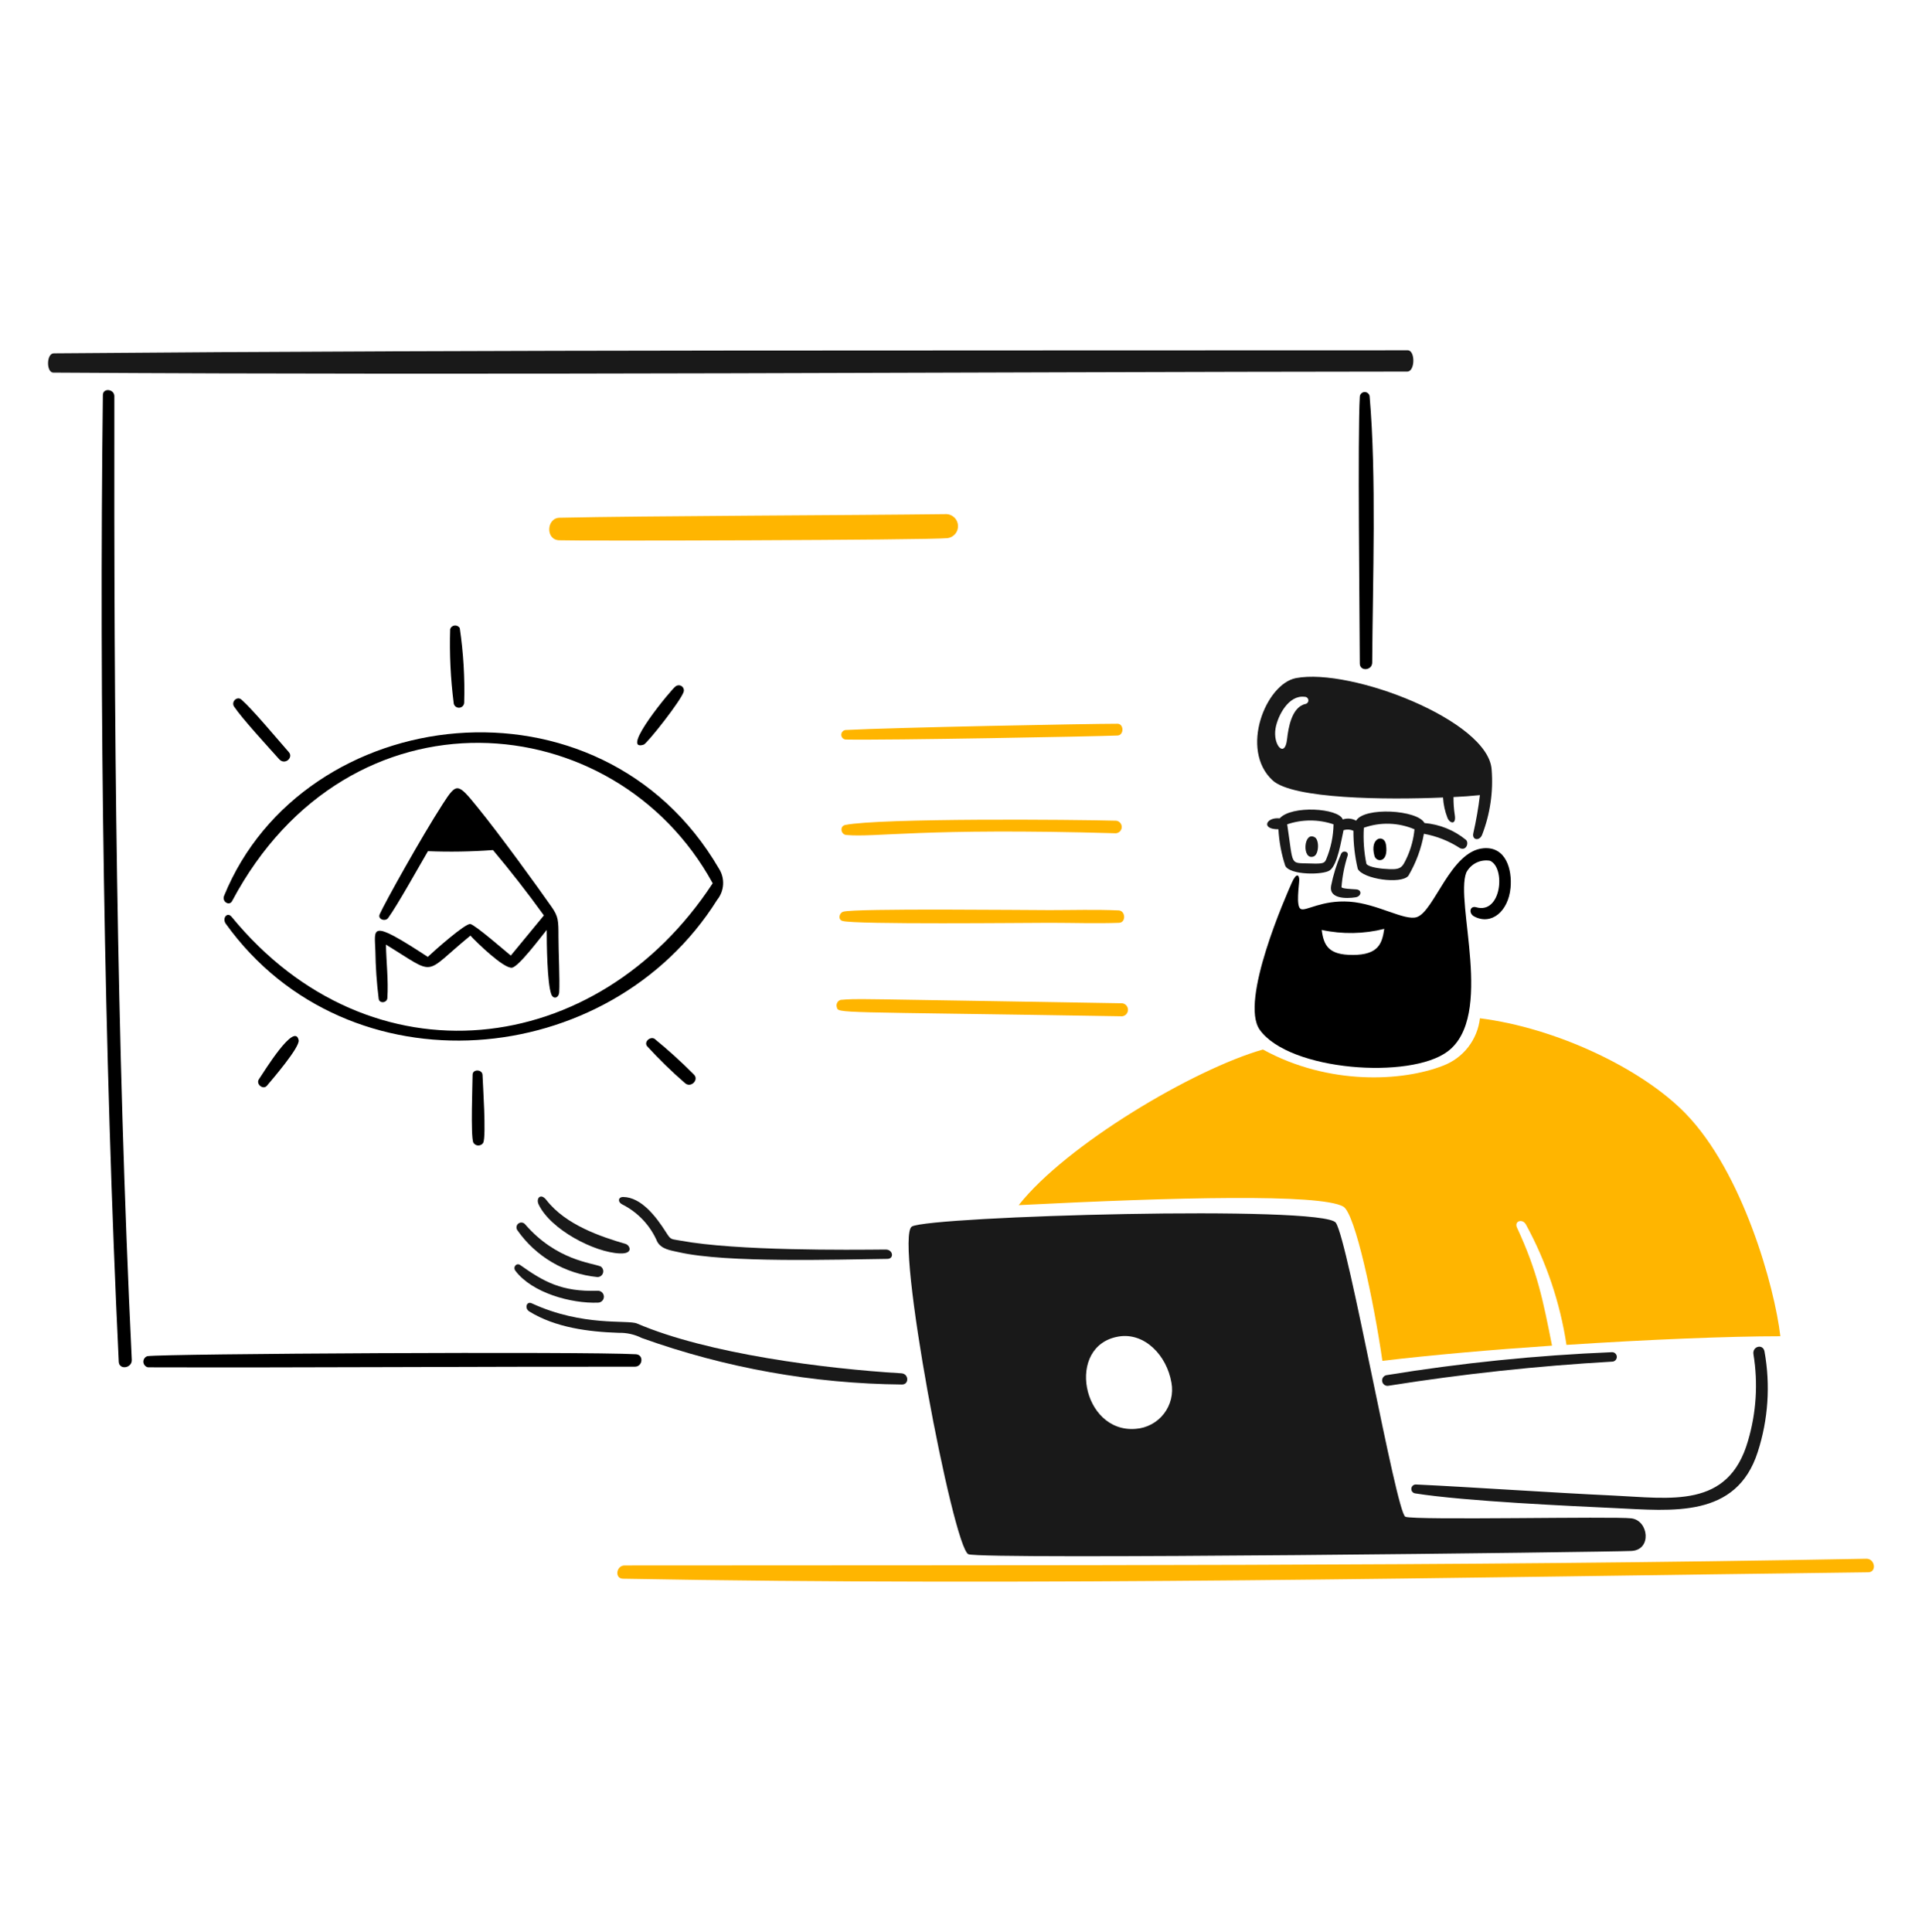 <svg width="192" height="193" viewBox="0 0 192 193" fill="none" xmlns="http://www.w3.org/2000/svg">
<path d="M101.766 120.388C117.474 119.591 131.865 119.23 134.186 120.531C135.381 121.203 137.241 130.035 138.095 135.942C142.92 135.366 148.983 134.836 155.041 134.423C154.141 129.878 153.586 127.031 151.545 122.64C151.236 121.975 152.083 121.706 152.428 122.314C154.473 126.057 155.846 130.131 156.486 134.348C164.687 133.81 172.779 133.484 177.85 133.484C177.274 128.521 174.084 117.084 168.366 111.219C163.957 106.698 155.406 102.675 147.837 101.723C147.719 102.772 147.314 103.768 146.668 104.602C146.021 105.436 145.156 106.076 144.17 106.451C140.126 108.039 132.746 108.457 126.162 104.841C119.217 106.822 106.488 114.381 101.766 120.388Z" fill="#FFB500"/>
<path d="M186.436 155.711C145.019 156.49 103.789 156.336 62.393 156.383C61.556 156.383 61.367 157.692 62.233 157.707C103.535 158.47 145.33 157.572 186.625 157.066C187.507 157.058 187.313 155.695 186.436 155.711Z" fill="#FFB500"/>
<path d="M84.459 73.877C88.711 73.957 109.432 73.571 111.635 73.476C112.3 73.447 112.282 72.301 111.635 72.301C108.678 72.301 89.218 72.676 84.459 72.926C84.344 72.941 84.238 72.998 84.162 73.085C84.085 73.173 84.043 73.285 84.043 73.401C84.043 73.518 84.085 73.63 84.162 73.717C84.238 73.805 84.344 73.862 84.459 73.877Z" fill="#FFB500"/>
<path d="M67.487 68.569C67.178 68.73 61.832 75.156 64.295 74.392C64.645 74.284 68.135 69.861 68.307 69.068C68.328 68.965 68.316 68.859 68.274 68.763C68.232 68.667 68.161 68.586 68.072 68.531C67.982 68.477 67.878 68.451 67.774 68.458C67.669 68.465 67.569 68.504 67.487 68.569Z" fill="black"/>
<path d="M55.839 53.971C57.558 54.052 92.569 53.965 94.656 53.759C94.952 53.72 95.223 53.572 95.417 53.344C95.61 53.116 95.713 52.825 95.703 52.526C95.694 52.227 95.574 51.942 95.367 51.727C95.16 51.511 94.88 51.38 94.582 51.359C84.839 51.48 64.585 51.53 55.894 51.72C54.59 51.75 54.481 53.91 55.839 53.971Z" fill="#FFB500"/>
<path d="M104.844 90.916C102.591 90.916 85.46 90.724 84.246 91.071C83.834 91.19 83.67 91.858 84.166 91.999C85.46 92.371 102.502 92.183 104.855 92.183C107.208 92.183 109.491 92.267 111.795 92.183C112.5 92.157 112.448 90.976 111.749 90.945C109.457 90.843 107.141 90.916 104.844 90.916Z" fill="#FFB500"/>
<path d="M83.978 99.885C83.833 99.928 83.71 100.027 83.637 100.16C83.564 100.293 83.547 100.45 83.589 100.595C83.786 101.267 82.898 101.037 112.095 101.524C112.256 101.507 112.405 101.432 112.514 101.312C112.622 101.191 112.682 101.035 112.682 100.873C112.682 100.711 112.622 100.555 112.514 100.435C112.405 100.315 112.256 100.239 112.095 100.223C84.086 99.771 85.824 99.742 83.978 99.885Z" fill="#FFB500"/>
<path d="M111.47 83.24C111.627 83.229 111.773 83.161 111.882 83.049C111.991 82.936 112.054 82.787 112.059 82.63C112.064 82.474 112.01 82.321 111.909 82.202C111.807 82.083 111.665 82.005 111.51 81.985C107.343 81.87 87.955 81.709 84.438 82.409C83.862 82.524 83.99 83.363 84.541 83.412C87.516 83.68 92.064 82.68 111.47 83.24Z" fill="#FFB500"/>
<path d="M137.076 66.19C137.128 57.92 137.512 47.604 136.818 39.58C136.799 39.46 136.736 39.351 136.641 39.274C136.546 39.197 136.426 39.158 136.304 39.165C136.183 39.171 136.068 39.222 135.981 39.309C135.895 39.395 135.844 39.51 135.838 39.632C135.612 43.482 135.824 61.368 135.838 66.282C135.84 67.089 137.071 66.998 137.076 66.19Z" fill="black"/>
<path d="M64.632 104.498C65.821 105.801 67.086 107.034 68.42 108.189C68.996 108.732 69.883 107.867 69.303 107.325C68.06 106.075 66.753 104.889 65.388 103.773C64.973 103.507 64.311 104.052 64.632 104.498Z" fill="black"/>
<path d="M11.423 39.578C11.423 38.856 10.287 38.724 10.277 39.463C9.899 70.045 10.404 105.616 11.865 136.039C11.905 136.882 13.209 136.676 13.166 135.839C11.622 103.657 11.379 71.787 11.423 39.578Z" fill="black"/>
<path d="M25.864 107.816C25.541 108.296 26.289 108.907 26.666 108.459C27.153 107.883 29.976 104.612 29.834 103.908C29.446 102.044 26.415 107.001 25.864 107.816Z" fill="black"/>
<path d="M46.983 92.305C46.491 92.214 43.367 94.986 42.736 95.588C36.839 91.732 37.426 92.681 37.499 95.012C37.521 96.606 37.632 98.198 37.831 99.78C37.903 100.28 38.663 100.193 38.695 99.706C38.815 97.924 38.585 96.147 38.557 94.365C43.749 97.533 42.144 97.437 46.993 93.464C47.569 94.101 50.312 96.77 51.142 96.669C51.814 96.585 54.077 93.545 54.615 92.897C54.615 94.273 54.66 98.199 55.068 99.311C55.279 99.887 55.836 99.683 55.864 99.11C55.935 97.889 55.788 94.995 55.791 93.585C55.791 91.98 55.786 91.569 55.114 90.609C53.654 88.524 49.959 83.416 47.703 80.644C45.717 78.2 45.63 78.148 44.236 80.306C42.088 83.636 38.484 90.098 37.933 91.326C37.699 91.844 38.497 92.088 38.775 91.705C39.698 90.429 41.789 86.678 42.752 85.028C44.917 85.114 47.084 85.078 49.245 84.918C51.021 87.031 52.718 89.209 54.333 91.447L51.027 95.458C50.577 95.101 47.482 92.397 46.983 92.305Z" fill="black"/>
<path d="M63.523 135.283C58.365 134.995 16.362 135.221 14.723 135.475C14.602 135.514 14.497 135.592 14.425 135.698C14.353 135.803 14.318 135.928 14.325 136.056C14.332 136.183 14.381 136.304 14.465 136.4C14.548 136.497 14.661 136.563 14.786 136.588C30.667 136.633 47.522 136.507 63.431 136.524C64.204 136.524 64.337 135.331 63.523 135.283Z" fill="black"/>
<path d="M27.89 75.84C28.458 76.474 29.33 75.679 28.858 75.141C27.712 73.84 25.256 70.886 24.124 69.891C23.676 69.497 23.068 70.114 23.385 70.585C24.199 71.799 26.768 74.588 27.89 75.84Z" fill="black"/>
<path d="M46.369 70.197C46.441 67.706 46.293 65.213 45.928 62.747C45.878 62.658 45.802 62.586 45.712 62.539C45.621 62.492 45.519 62.473 45.417 62.483C45.315 62.493 45.219 62.533 45.139 62.596C45.06 62.66 45 62.746 44.968 62.843C44.89 65.332 45.011 67.823 45.329 70.293C45.358 70.416 45.431 70.526 45.534 70.6C45.637 70.674 45.764 70.709 45.89 70.698C46.017 70.686 46.135 70.629 46.223 70.537C46.311 70.445 46.363 70.325 46.369 70.197Z" fill="black"/>
<path d="M47.209 107.363C47.209 108.16 46.996 113.449 47.282 114.144C47.333 114.231 47.406 114.304 47.493 114.354C47.581 114.405 47.68 114.431 47.781 114.431C47.882 114.431 47.981 114.405 48.069 114.354C48.157 114.304 48.229 114.231 48.28 114.144C48.578 113.381 48.239 108.412 48.2 107.363C48.148 106.801 47.209 106.79 47.209 107.363Z" fill="black"/>
<path d="M23.187 90.012C34.846 68.084 61.423 70.388 71.197 88.235C59.65 105.857 37.028 108.525 23.134 91.581C22.7 91.053 22.164 91.728 22.558 92.281C34.773 109.273 60.873 107.056 71.65 89.881C72.001 89.445 72.206 88.909 72.236 88.349C72.266 87.79 72.119 87.235 71.816 86.764C59.965 66.468 30.283 70.119 22.384 89.492C22.149 90.068 22.906 90.542 23.187 90.012Z" fill="black"/>
<path d="M129.458 67.741C126.455 68.317 123.807 74.877 127.12 77.948C129.148 79.828 138.49 79.908 144.153 79.667C144.194 80.36 144.342 81.043 144.594 81.69C144.819 82.266 145.495 82.448 145.327 81.409C145.235 80.818 145.193 80.22 145.201 79.621C146.082 79.583 146.961 79.519 147.837 79.429C147.685 80.708 147.465 81.978 147.179 83.234C147.02 83.923 147.793 84.051 148.055 83.395C148.859 81.318 149.184 79.087 149.007 76.867C148.665 71.974 134.944 66.687 129.458 67.741ZM130.404 70.325C129.022 70.641 128.696 72.74 128.57 73.862C128.354 75.782 127.13 74.438 127.424 72.749C127.649 71.476 128.736 69.403 130.323 69.609C130.415 69.604 130.505 69.635 130.576 69.694C130.646 69.754 130.691 69.838 130.701 69.929C130.712 70.021 130.686 70.113 130.631 70.186C130.576 70.26 130.495 70.31 130.404 70.325Z" fill="#191919"/>
<path d="M140.688 87.493C141.454 86.197 141.98 84.774 142.242 83.292C143.531 83.526 144.761 84.016 145.858 84.732C146.511 85.014 146.758 84.156 146.434 83.89C145.256 82.93 143.816 82.347 142.301 82.217C141.602 80.893 136.29 80.585 135.47 81.982C135.269 81.869 135.047 81.8 134.818 81.78C134.589 81.759 134.358 81.787 134.14 81.862C133.723 80.716 129.011 80.429 127.837 81.752C126.484 81.604 125.923 82.853 127.71 82.841C127.776 84.082 128.006 85.308 128.393 86.489C128.855 87.436 132.183 87.421 132.845 86.942C133.633 86.373 133.991 83.888 134.215 82.93C134.54 82.829 134.89 82.849 135.201 82.988C135.194 84.271 135.34 85.551 135.636 86.799C136.145 87.811 139.95 88.365 140.688 87.493ZM132.481 85.842C132.325 86.219 132.184 86.31 130.922 86.26C128.791 86.176 129.237 86.638 128.585 82.346C130.086 81.836 131.714 81.836 133.215 82.346C133.194 83.547 132.945 84.734 132.481 85.842ZM136.493 86.277C136.255 85.097 136.17 83.891 136.241 82.689C137.887 82.102 139.694 82.157 141.302 82.844C141.212 83.788 140.97 84.711 140.585 85.578C140.039 86.771 139.949 86.928 138.23 86.788C137.404 86.721 136.609 86.537 136.493 86.278V86.277Z" fill="#191919"/>
<path d="M137.305 85.511C137.484 86.158 138.745 86.234 138.451 84.365C138.283 83.301 136.784 83.635 137.305 85.511Z" fill="black"/>
<path d="M148.196 84.737C144.907 85.013 143.283 91.038 141.536 91.615C140.315 92.019 137.576 90.262 134.808 90.073C132.041 89.884 130.464 91.053 129.948 90.806C129.431 90.56 129.788 88.4 129.788 87.896C129.788 87.392 129.513 87.116 129.025 88.228C128.538 89.34 123.782 100.011 125.851 102.882C128.807 106.985 140.874 107.854 144.62 105.032C149.316 101.493 145.319 90.129 146.476 87.168C146.694 86.745 147.041 86.402 147.466 86.19C147.892 85.977 148.375 85.906 148.844 85.987C150.426 86.673 149.991 91.363 147.462 90.629C146.827 90.445 146.683 91.244 147.27 91.552C148.988 92.456 150.673 91.047 150.898 88.687C151.066 86.899 150.459 84.548 148.196 84.737ZM135.1 95.393C132.717 95.393 132.235 94.448 132.034 92.897C134.097 93.341 136.235 93.304 138.282 92.789C138.064 94.206 137.761 95.397 135.1 95.397V95.393Z" fill="black"/>
<path d="M133.957 85.322C133.516 86.339 133.185 87.401 132.971 88.49C132.734 89.781 134.452 89.785 135.419 89.636C135.995 89.547 136.101 88.891 135.47 88.845C135.007 88.81 134.096 88.787 134.009 88.627C134.089 87.556 134.294 86.498 134.623 85.475C134.756 85.053 134.14 84.888 133.957 85.322Z" fill="#191919"/>
<path d="M131.232 85.556C131.765 85.352 131.808 83.915 131.352 83.647C130.201 82.964 130.04 86.005 131.232 85.556Z" fill="#191919"/>
<path d="M140.624 34.992C96.226 35.027 49.094 34.924 5.372 35.297C4.627 35.302 4.61 37.217 5.326 37.221C49.587 37.499 96.203 37.153 140.578 37.119C141.375 37.118 141.392 34.992 140.624 34.992Z" fill="#191919"/>
<path d="M90.042 137.187C82.458 136.736 70.71 135.251 63.633 132.213C62.723 131.821 58.227 132.556 53.123 130.197C52.589 129.951 52.377 130.703 52.876 131.011C55.485 132.618 58.779 133.046 61.788 133.143C62.597 133.122 63.398 133.301 64.121 133.665C72.46 136.655 81.241 138.224 90.099 138.306C90.827 138.317 90.804 137.233 90.042 137.187Z" fill="#191919"/>
<path d="M176.267 135.01C176.119 134.202 175.029 134.487 175.165 135.29C175.634 138.175 175.448 141.127 174.621 143.93C172.662 150.759 166.896 149.663 161.124 149.397C155.067 149.119 146.724 148.538 141.491 148.297C141.375 148.282 141.258 148.312 141.164 148.382C141.071 148.452 141.008 148.555 140.99 148.67C140.972 148.785 140.999 148.903 141.066 148.998C141.133 149.094 141.235 149.159 141.349 149.18C146.385 149.98 157.14 150.453 161.331 150.652C167.062 150.925 173.456 151.689 175.59 145.053C176.64 141.812 176.872 138.362 176.267 135.01Z" fill="#191919"/>
<path d="M138.699 138.431C146.115 137.252 153.587 136.447 161.085 136.019C161.206 136.008 161.318 135.951 161.398 135.859C161.478 135.767 161.519 135.648 161.513 135.526C161.507 135.405 161.455 135.29 161.366 135.207C161.278 135.123 161.16 135.077 161.039 135.078C153.49 135.388 145.966 136.154 138.509 137.371C138.369 137.396 138.244 137.476 138.162 137.594C138.081 137.711 138.05 137.856 138.075 137.997C138.1 138.138 138.181 138.262 138.298 138.344C138.416 138.425 138.561 138.457 138.701 138.431H138.699Z" fill="#191919"/>
<path d="M59.735 130.129C59.815 130.128 59.894 130.112 59.967 130.08C60.04 130.048 60.106 130.002 60.161 129.944C60.217 129.886 60.259 129.818 60.287 129.743C60.315 129.668 60.328 129.589 60.325 129.509C60.321 129.429 60.301 129.351 60.267 129.279C60.233 129.207 60.184 129.142 60.124 129.089C60.064 129.036 59.994 128.996 59.919 128.971C59.843 128.946 59.763 128.936 59.683 128.942C56.12 129.057 54.322 128.045 51.97 126.374C51.597 126.11 51.202 126.576 51.49 126.95C53.164 129.163 57.07 130.233 59.735 130.129Z" fill="#191919"/>
<path d="M65.664 124.055C66.098 124.807 67.008 124.909 67.819 125.092C72.604 126.18 83.555 125.817 88.634 125.758C89.356 125.749 89.21 124.816 88.468 124.823C84.76 124.86 73.567 124.966 68.013 123.94C66.988 123.748 67.041 123.9 66.518 123.076C65.529 121.515 64.054 119.606 62.266 119.574C61.732 119.565 61.69 120.079 62.145 120.308C63.725 121.1 64.972 122.428 65.664 124.055Z" fill="#191919"/>
<path d="M62.495 124.264C60.016 123.537 56.513 122.369 54.586 119.88C54.01 119.133 53.521 119.714 53.807 120.316C55.007 122.843 59.4 125.116 61.922 125.212C63.316 125.27 62.929 124.391 62.495 124.264Z" fill="#191919"/>
<path d="M52.458 122.303C52.379 122.207 52.266 122.144 52.142 122.129C52.019 122.113 51.894 122.146 51.793 122.219C51.692 122.293 51.624 122.403 51.602 122.525C51.579 122.648 51.605 122.775 51.673 122.879C52.588 124.192 53.776 125.291 55.156 126.101C56.536 126.911 58.075 127.413 59.668 127.572C59.793 127.577 59.917 127.54 60.019 127.468C60.122 127.396 60.198 127.292 60.236 127.172C60.275 127.053 60.273 126.924 60.231 126.806C60.19 126.687 60.11 126.586 60.006 126.516C59.164 126.154 55.585 125.92 52.458 122.303Z" fill="#191919"/>
<path d="M162.977 151.677C161.258 151.453 141.314 151.895 140.39 151.516C139.467 151.138 134.69 123.933 133.442 122.145C132.194 120.358 92.883 121.491 91.096 122.523C89.308 123.555 95.211 154.631 96.74 155.259C98.104 155.819 160.928 155.042 162.98 154.933C165.033 154.825 164.697 151.9 162.977 151.677ZM113.449 142.736C108.086 143.183 106.405 134.384 111.764 133.51C114.308 133.094 116.55 135.35 117.025 138.128C117.124 138.67 117.107 139.226 116.977 139.761C116.846 140.295 116.604 140.796 116.267 141.231C115.929 141.666 115.504 142.025 115.018 142.284C114.533 142.543 113.998 142.698 113.449 142.736Z" fill="#191919"/>
</svg>
